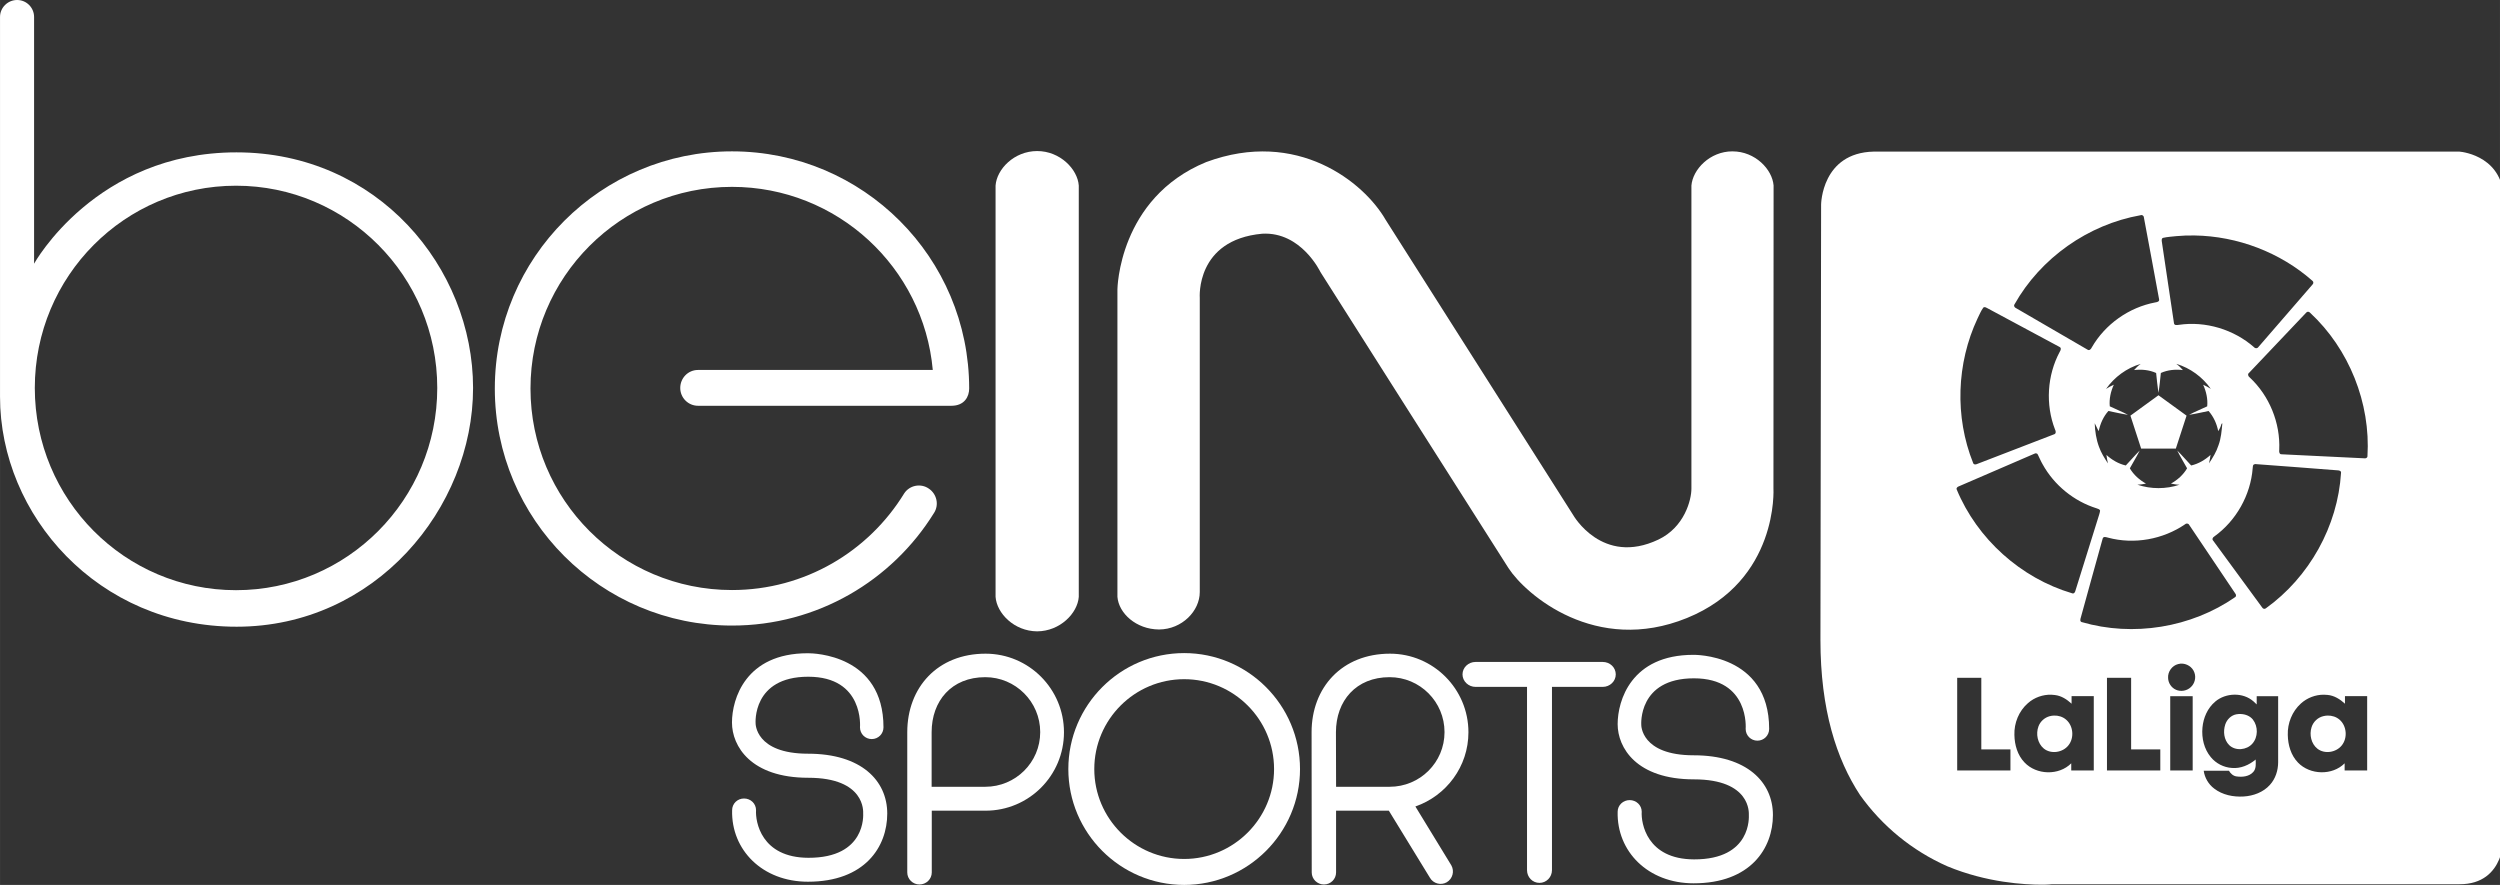 <?xml version="1.0" encoding="UTF-8" standalone="no"?>
<svg xmlns="http://www.w3.org/2000/svg" height="212.38" width="600" version="1.1" viewBox="0 0 158.75 56.193">
 <rect x="0" y="0" width="158.75" height="56.193" fill="#333333" stroke="none"/>
 <g fill="#fff">
  <path d="m588.21 36.326c-46.86-0.001-97.92 0.001-139.2 0.002-12.53 0.267-12.63 12.688-12.63 12.688l-0.16 104.34c0 16.68 3.84 28.57 9.49 37.16 5.28 7.41 12.47 13.32 20.9 17.06 9.49 3.94 18.55 4.42 22.71 4.42 1.54 0 2.4-0.11 2.4-0.11h97.66c11.15 0 10.62-11.94 10.62-11.94v-151.73c0-10.506-9.44-11.787-10.72-11.894h-1.07zm-74.97 15.215c0.29 0.052 0.5 0.326 0.5 0.635 1.21 6.512 2.45 13.019 3.63 19.533 0.14 0.558-0.5 0.7-0.91 0.756-6.31 1.187-12.03 5.229-15.23 10.805-0.17 0.394-0.59 0.837-1.04 0.496-5.71-3.297-11.4-6.622-17.1-9.93-0.34-0.135-0.61-0.535-0.38-0.883 6.26-11.129 17.67-19.157 30.23-21.383 0.11-0.038 0.21-0.046 0.3-0.029zm12.62 4.883c10.29 0.158 20.5 4.035 28.23 10.844 0.31 0.201 0.32 0.667 0.05 0.904-4.32 4.995-8.64 9.978-12.96 14.967-0.24 0.378-0.75 0.417-1.04 0.074-4.87-4.278-11.62-6.316-18.04-5.375-0.41 0.064-1.08 0.187-1.16-0.389-0.99-6.483-1.92-12.977-2.9-19.463-0.05-0.343-0.14-0.846 0.28-0.99 1.03-0.235 2.09-0.295 3.13-0.408v-0.002c1.47-0.132 2.94-0.185 4.41-0.162zm-50.33 17.174c0.24-0.009 0.49 0.148 0.7 0.256 5.76 3.104 11.54 6.171 17.29 9.285 0.48 0.225 0.29 0.783 0.06 1.132-3.05 5.669-3.47 12.67-1.14 18.669 0.24 0.41 0.27 1.04-0.31 1.16-6.11 2.37-12.23 4.71-18.34 7.07-0.34 0.19-0.86 0.2-0.99-0.25-4.42-11.034-3.98-23.866 1.07-34.611 0.45-0.886 0.81-1.838 1.41-2.639 0.08-0.048 0.16-0.069 0.25-0.072zm77.56 1.103c0.17 0.011 0.33 0.091 0.45 0.229 9.36 8.684 14.54 21.647 13.76 34.39 0 0.41-0.45 0.57-0.78 0.5-6.59-0.32-13.17-0.63-19.75-0.96-0.61 0.06-0.68-0.64-0.61-1.08 0.29-6.44-2.36-12.936-7.07-17.331-0.38-0.259-0.58-0.824-0.13-1.137 4.55-4.809 9.11-9.622 13.68-14.416 0.12-0.145 0.29-0.205 0.45-0.195zm-31.6 12.488c3.34 0.988 6.28 3.147 8.28 5.993-0.59-0.377-1.2-0.709-1.84-0.994 0.73 1.618 1.14 3.397 0.97 5.179-1.44 0.691-2.93 1.279-4.34 2.029 1.57-0.225 3.12-0.602 4.67-0.912 1.2 1.362 1.96 3.056 2.31 4.826 0.23-0.42 0.51-0.83 0.64-1.29 0.07-0.2 0.1-0.55 0.35-0.58-0.17 1.77-0.3 3.58-0.93 5.27-0.5 1.56-1.36 2.96-2.27 4.32 0.16-0.67 0.27-1.34 0.37-2.02-1.32 1.19-2.89 2.13-4.64 2.53-1.12-1.18-2.18-2.43-3.34-3.58 0.72 1.46 1.58 2.84 2.36 4.26-0.91 1.56-2.3 2.79-3.87 3.66 0.68 0.14 1.37 0.26 2.07 0.27-3.26 1.09-6.85 1.09-10.11 0 0.7-0.02 1.38-0.13 2.06-0.27-1.57-0.87-2.96-2.1-3.87-3.66 0.79-1.42 1.64-2.81 2.37-4.26-1.16 1.15-2.22 2.4-3.34 3.58-1.75-0.4-3.32-1.33-4.64-2.53 0.09 0.68 0.21 1.36 0.36 2.03-0.83-1.26-1.63-2.54-2.14-3.97-0.67-1.8-0.96-3.74-1.03-5.65 0.36 0.61 0.59 1.29 0.96 1.89 0.36-1.77 1.11-3.47 2.32-4.83 1.56 0.315 3.11 0.686 4.69 0.918-1.42-0.746-2.91-1.342-4.36-2.035-0.17-1.78 0.23-3.559 0.97-5.177-0.65 0.288-1.27 0.622-1.86 1.009 2-2.854 4.95-5.014 8.3-6.002-0.59 0.426-1.11 0.943-1.59 1.481 1.78-0.21 3.64-0.047 5.29 0.703 0.15 1.588 0.34 3.171 0.55 4.752 0.28-1.572 0.41-3.168 0.58-4.756 1.65-0.744 3.5-0.912 5.29-0.695-0.48-0.55-1-1.061-1.59-1.489zm-4.27 7.526c-2.24 1.632-4.48 3.253-6.72 4.883 0.86 2.632 1.72 5.272 2.57 7.902h8.31c0.86-2.63 1.71-5.27 2.57-7.9-2.24-1.63-4.48-3.264-6.73-4.885zm-29.27 13.925c0.15 0.02 0.28 0.11 0.35 0.27 0.4 0.78 0.72 1.6 1.17 2.36 2.76 4.99 7.49 8.84 12.93 10.54 0.31 0.13 0.76 0.18 0.83 0.58-0.08 0.62-0.32 1.19-0.49 1.79l-5.43 17.4c-0.07 0.36-0.37 0.76-0.78 0.59-12.3-3.64-22.75-13.03-27.66-24.88-0.16-0.4 0.24-0.66 0.56-0.77 6.02-2.6 12.03-5.21 18.06-7.8 0.14-0.08 0.31-0.11 0.46-0.08zm52.41 2.56c6.58 0.45 13.16 1.02 19.73 1.5 0.36 0 0.94 0.11 0.88 0.59-0.78 12.8-7.62 25.03-18.03 32.49-0.32 0.25-0.72 0.08-0.89-0.24-3.91-5.32-7.81-10.63-11.7-15.96-0.35-0.33-0.14-0.82 0.24-1.02 5.25-3.77 8.71-9.92 9.21-16.37 0.05-0.28 0.01-0.6 0.19-0.83 0.09-0.04 0.28-0.12 0.37-0.16zm-16.2 14.26c0.18 0.03 0.34 0.14 0.43 0.33 3.68 5.46 7.35 10.93 11.02 16.4 0.22 0.24 0.3 0.68 0 0.89-10.56 7.33-24.47 9.58-36.81 5.98-0.45-0.17-0.3-0.72-0.19-1.07 1.76-6.31 3.46-12.63 5.24-18.93 0.17-0.62 0.89-0.32 1.31-0.22 6.24 1.67 13.15 0.42 18.47-3.23 0.15-0.14 0.35-0.19 0.53-0.15zm-1.62 33.56c1.41-0.09 2.85 0.8 3.3 2.17 0.43 1.19 0.07 2.61-0.86 3.46-0.92 0.89-2.38 1.16-3.55 0.64-1.11-0.47-1.87-1.63-1.9-2.83-0.11-1.49 0.95-2.97 2.41-3.33 0.2-0.06 0.4-0.09 0.6-0.11zm-53.55 3.4h5.78v17.16c2.33-0.01 4.65-0.01 6.98 0v5.05h-12.76v-22.21zm35.89 0h5.79v17.15c2.33 0.01 4.66 0 6.99 0.01v5.05h-12.78v-22.21zm30.54 4.04c1.67-0.02 3.33 0.51 4.59 1.63 0.26 0.22 0.5 0.47 0.75 0.71 0-0.66-0.01-1.32 0-1.98h5.14c0 5.29 0.01 10.57 0 15.85-0.01 1.96-0.64 3.95-1.98 5.41-1.58 1.77-3.96 2.64-6.29 2.78-2.46 0.15-5.07-0.36-7.06-1.9-1.36-1.02-2.28-2.59-2.51-4.28h6.04c0.4 0.67 1.02 1.27 1.83 1.37 1.39 0.2 3.03 0.04 4.02-1.08 0.72-0.81 0.59-1.97 0.56-2.97-1.57 1.33-3.62 2.21-5.7 2.02-1.94-0.12-3.81-1.08-5.04-2.58-1.63-1.95-2.24-4.59-2.01-7.08 0.21-2.35 1.22-4.7 3.06-6.23v-0.01c1.26-1.07 2.93-1.64 4.6-1.66zm21.45 0.01c0.29 0 0.58 0.02 0.86 0.05 1.61 0.14 3.02 1.04 4.18 2.11v-1.81h5.32v17.81h-5.4v-1.72c-2.95 2.97-8.3 2.82-11.18-0.18-1.69-1.74-2.4-4.22-2.44-6.6-0.1-2.81 1.04-5.67 3.15-7.56 1.49-1.35 3.5-2.12 5.51-2.1zm-65.31 0c0.29 0.01 0.58 0.04 0.87 0.08 1.53 0.18 2.86 1.05 3.97 2.08v-1.81h5.32c0 5.94 0.01 11.88 0 17.81h-5.4c-0.01-0.57-0.01-1.15 0-1.72-2.97 2.99-8.35 2.82-11.21-0.22-1.67-1.74-2.37-4.2-2.41-6.57-0.1-2.86 1.08-5.76 3.26-7.64 1.53-1.35 3.57-2.07 5.6-2.01zm33.86 0.35v17.81h-5.38v-17.81h5.38zm11.57 4.28c-0.36-0.02-0.72 0-1.07 0.06-1.28 0.22-2.31 1.25-2.7 2.46-0.54 1.65-0.32 3.67 0.95 4.93 1.51 1.46 4.19 1.2 5.54-0.34 1.41-1.57 1.41-4.15 0.13-5.79-0.69-0.85-1.77-1.27-2.85-1.32zm20.77 0.37c-0.35 0.01-0.69 0.05-1.03 0.14-1.33 0.31-2.43 1.36-2.83 2.67-0.56 1.77-0.09 3.95 1.41 5.13 1.72 1.35 4.45 0.91 5.81-0.76 1.46-1.77 1.24-4.69-0.5-6.19-0.79-0.69-1.83-1.01-2.86-0.99zm-65.58 0c-0.34 0.01-0.69 0.06-1.02 0.15-1.22 0.32-2.25 1.25-2.69 2.43-0.68 1.81-0.23 4.08 1.28 5.33 1.74 1.4 4.55 0.95 5.9-0.78 1.43-1.78 1.18-4.68-0.57-6.16-0.8-0.69-1.85-1.01-2.9-0.97z" transform="matrix(.265 0 0 .265 0 -0)" stroke-width="1.536"/>
  <g stroke-width=".265">
   <path d="m0 1.077v24.11c0 7.53 6.223 14.61 15.024 14.61 8.801 0 15.015-7.53 15.015-15.162 0-7.632-6.058-14.96-15.024-14.96-8.957 0-12.852 7.07-12.852 7.07v-15.668c0-0.589-0.479-1.077-1.077-1.077-0.598-0-1.086 0.488-1.086 1.077m2.209 23.558c0-7.098 5.717-12.842 12.778-12.842 7.052 0 12.778 5.745 12.778 12.842 0 7.098-5.726 12.842-12.778 12.842-7.061 0-12.778-5.745-12.778-12.842"/>
   <path d="m31.42 24.672c0 8.313 6.748 15.052 15.061 15.052 5.422 0 10.163-2.854 12.824-7.144 0.341-0.516 0.184-1.215-0.331-1.556-0.506-0.35-1.215-0.212-1.556 0.304-2.256 3.682-6.306 6.14-10.937 6.14-7.07 0-12.796-5.726-12.796-12.796 0-7.07 5.726-12.806 12.796-12.806 6.674 0 12.161 5.109 12.75 11.627h-14.913c-0.626 0-1.123 0.516-1.123 1.142 0 0.626 0.506 1.132 1.132 1.132h16.083c0.847 0 1.132-0.598 1.132-1.095 0-8.322-6.739-15.061-15.061-15.061-8.313 0-15.061 6.739-15.061 15.061"/>
   <path d="m65.86 9.592zc-1.464 0-2.568 1.151-2.642 2.191v26.117c0.074 1.04 1.178 2.182 2.642 2.191 1.454-0.009 2.568-1.151 2.642-2.191v-26.117c-0.074-1.04-1.188-2.191-2.642-2.191zm0 30.499"/>
   <path d="m110.01 9.611zc-1.436 0-2.522 1.151-2.605 2.173v19.25c0 0.7-0.433 2.44-2.099 3.231-3.572 1.694-5.413-1.565-5.413-1.565l-11.906-18.743c-1.372-2.384-5.616-5.809-11.397-3.664-5.57 2.292-5.634 8.083-5.634 8.083v19.526c0.083 1.04 1.188 2.062 2.642 2.071 1.464-0.009 2.587-1.178 2.587-2.375v-18.688s-0.276-3.682 3.968-4.069c2.476-0.138 3.692 2.43 3.692 2.43s10.845 17.096 11.94 18.799c1.105 1.703 5.551 5.524 11.333 3.176 5.846-2.375 5.496-8.23 5.496-8.23l0.009-19.24c-0.083-1.022-1.169-2.163-2.605-2.163m-0.009 0h0.009zm-36.407 30.36h0.009z"/>
   <path d="m57.611 46.499v8.902c0 0.423 0.35 0.764 0.773 0.764 0.433 0 0.783-0.341 0.783-0.764v-3.922h3.415c2.753 0 4.98-2.228 4.98-4.98s-2.228-4.99-4.98-4.99c-3.047 0-4.971 2.145-4.971 4.99m1.547 0c0-1.998 1.27-3.498 3.406-3.498 1.924 0 3.489 1.565 3.489 3.489 0 1.924-1.565 3.471-3.489 3.471h-3.406z"/>
   <path d="m67.839 48.837c0 4.051 3.296 7.356 7.356 7.356 4.051 0 7.356-3.305 7.356-7.356 0-4.06-3.305-7.365-7.356-7.365-4.06 0-7.356 3.305-7.356 7.365m1.648 0c0-3.148 2.559-5.708 5.708-5.708s5.708 2.559 5.708 5.708c0 3.139-2.559 5.708-5.708 5.708s-5.708-2.568-5.708-5.708"/>
   <path d="m93.698 42.034c-0.451 0-0.829 0.35-0.829 0.792 0 0.433 0.377 0.792 0.829 0.792h3.268v11.636c0 0.451 0.35 0.81 0.792 0.81 0.433 0 0.792-0.359 0.792-0.81v-11.636h3.222c0.46 0 0.829-0.359 0.829-0.792 0-0.442-0.368-0.792-0.829-0.792z"/>
   <path d="m51.286 41.482c-3.949 0-4.806 2.909-4.806 4.4 0 1.501 1.197 3.507 4.842 3.507 3.646 0 3.489 2.173 3.489 2.256s0.203 2.835-3.48 2.826c-3.01-0.009-3.369-2.311-3.323-3.02 0-0.423-0.341-0.746-0.764-0.746-0.414 0-0.755 0.322-0.755 0.746-0.064 2.522 1.924 4.539 4.815 4.539 3.627 0 5.036-2.228 5.036-4.327s-1.657-3.802-5.027-3.802-3.333-1.933-3.333-1.933-0.221-2.955 3.342-2.955 3.287 3.213 3.287 3.213c0 0.414 0.331 0.746 0.746 0.746 0.414 0 0.746-0.331 0.746-0.746 0-4.612-4.428-4.704-4.787-4.704h-0.028"/>
   <path d="m83.286 46.499 0.009 8.902c0 0.423 0.35 0.764 0.773 0.764 0.433 0 0.773-0.341 0.773-0.764v-3.922h3.351l2.605 4.253c0.212 0.377 0.7 0.506 1.068 0.295 0.377-0.221 0.506-0.7 0.295-1.077l-2.283-3.738c1.961-0.681 3.369-2.532 3.369-4.713 0-2.753-2.237-4.99-4.98-4.99-3.047 0-4.98 2.145-4.98 4.99m1.547 0c0-1.998 1.28-3.498 3.406-3.498 1.933 0 3.489 1.565 3.489 3.489 0 1.924-1.556 3.471-3.489 3.471h-3.397z"/>
   <path d="m110.85 46.287s0.267-3.213-3.287-3.213c-3.563 0-3.342 2.955-3.342 2.955s-0.037 1.933 3.333 1.933 5.027 1.703 5.027 3.793c0 2.099-1.409 4.336-5.036 4.336-2.9 0-4.888-2.025-4.824-4.548 0-0.414 0.35-0.736 0.764-0.736s0.764 0.322 0.764 0.736c-0.046 0.718 0.313 3.02 3.323 3.029 3.682 0.009 3.48-2.743 3.48-2.826 0-0.092 0.157-2.256-3.489-2.256s-4.842-2.007-4.842-3.507c0-1.491 0.856-4.4 4.806-4.4 0 0 4.815-0.101 4.815 4.704 0 0.414-0.331 0.746-0.746 0.746-0.414 0-0.746-0.331-0.746-0.746"/>
  </g>
 </g>
</svg>
